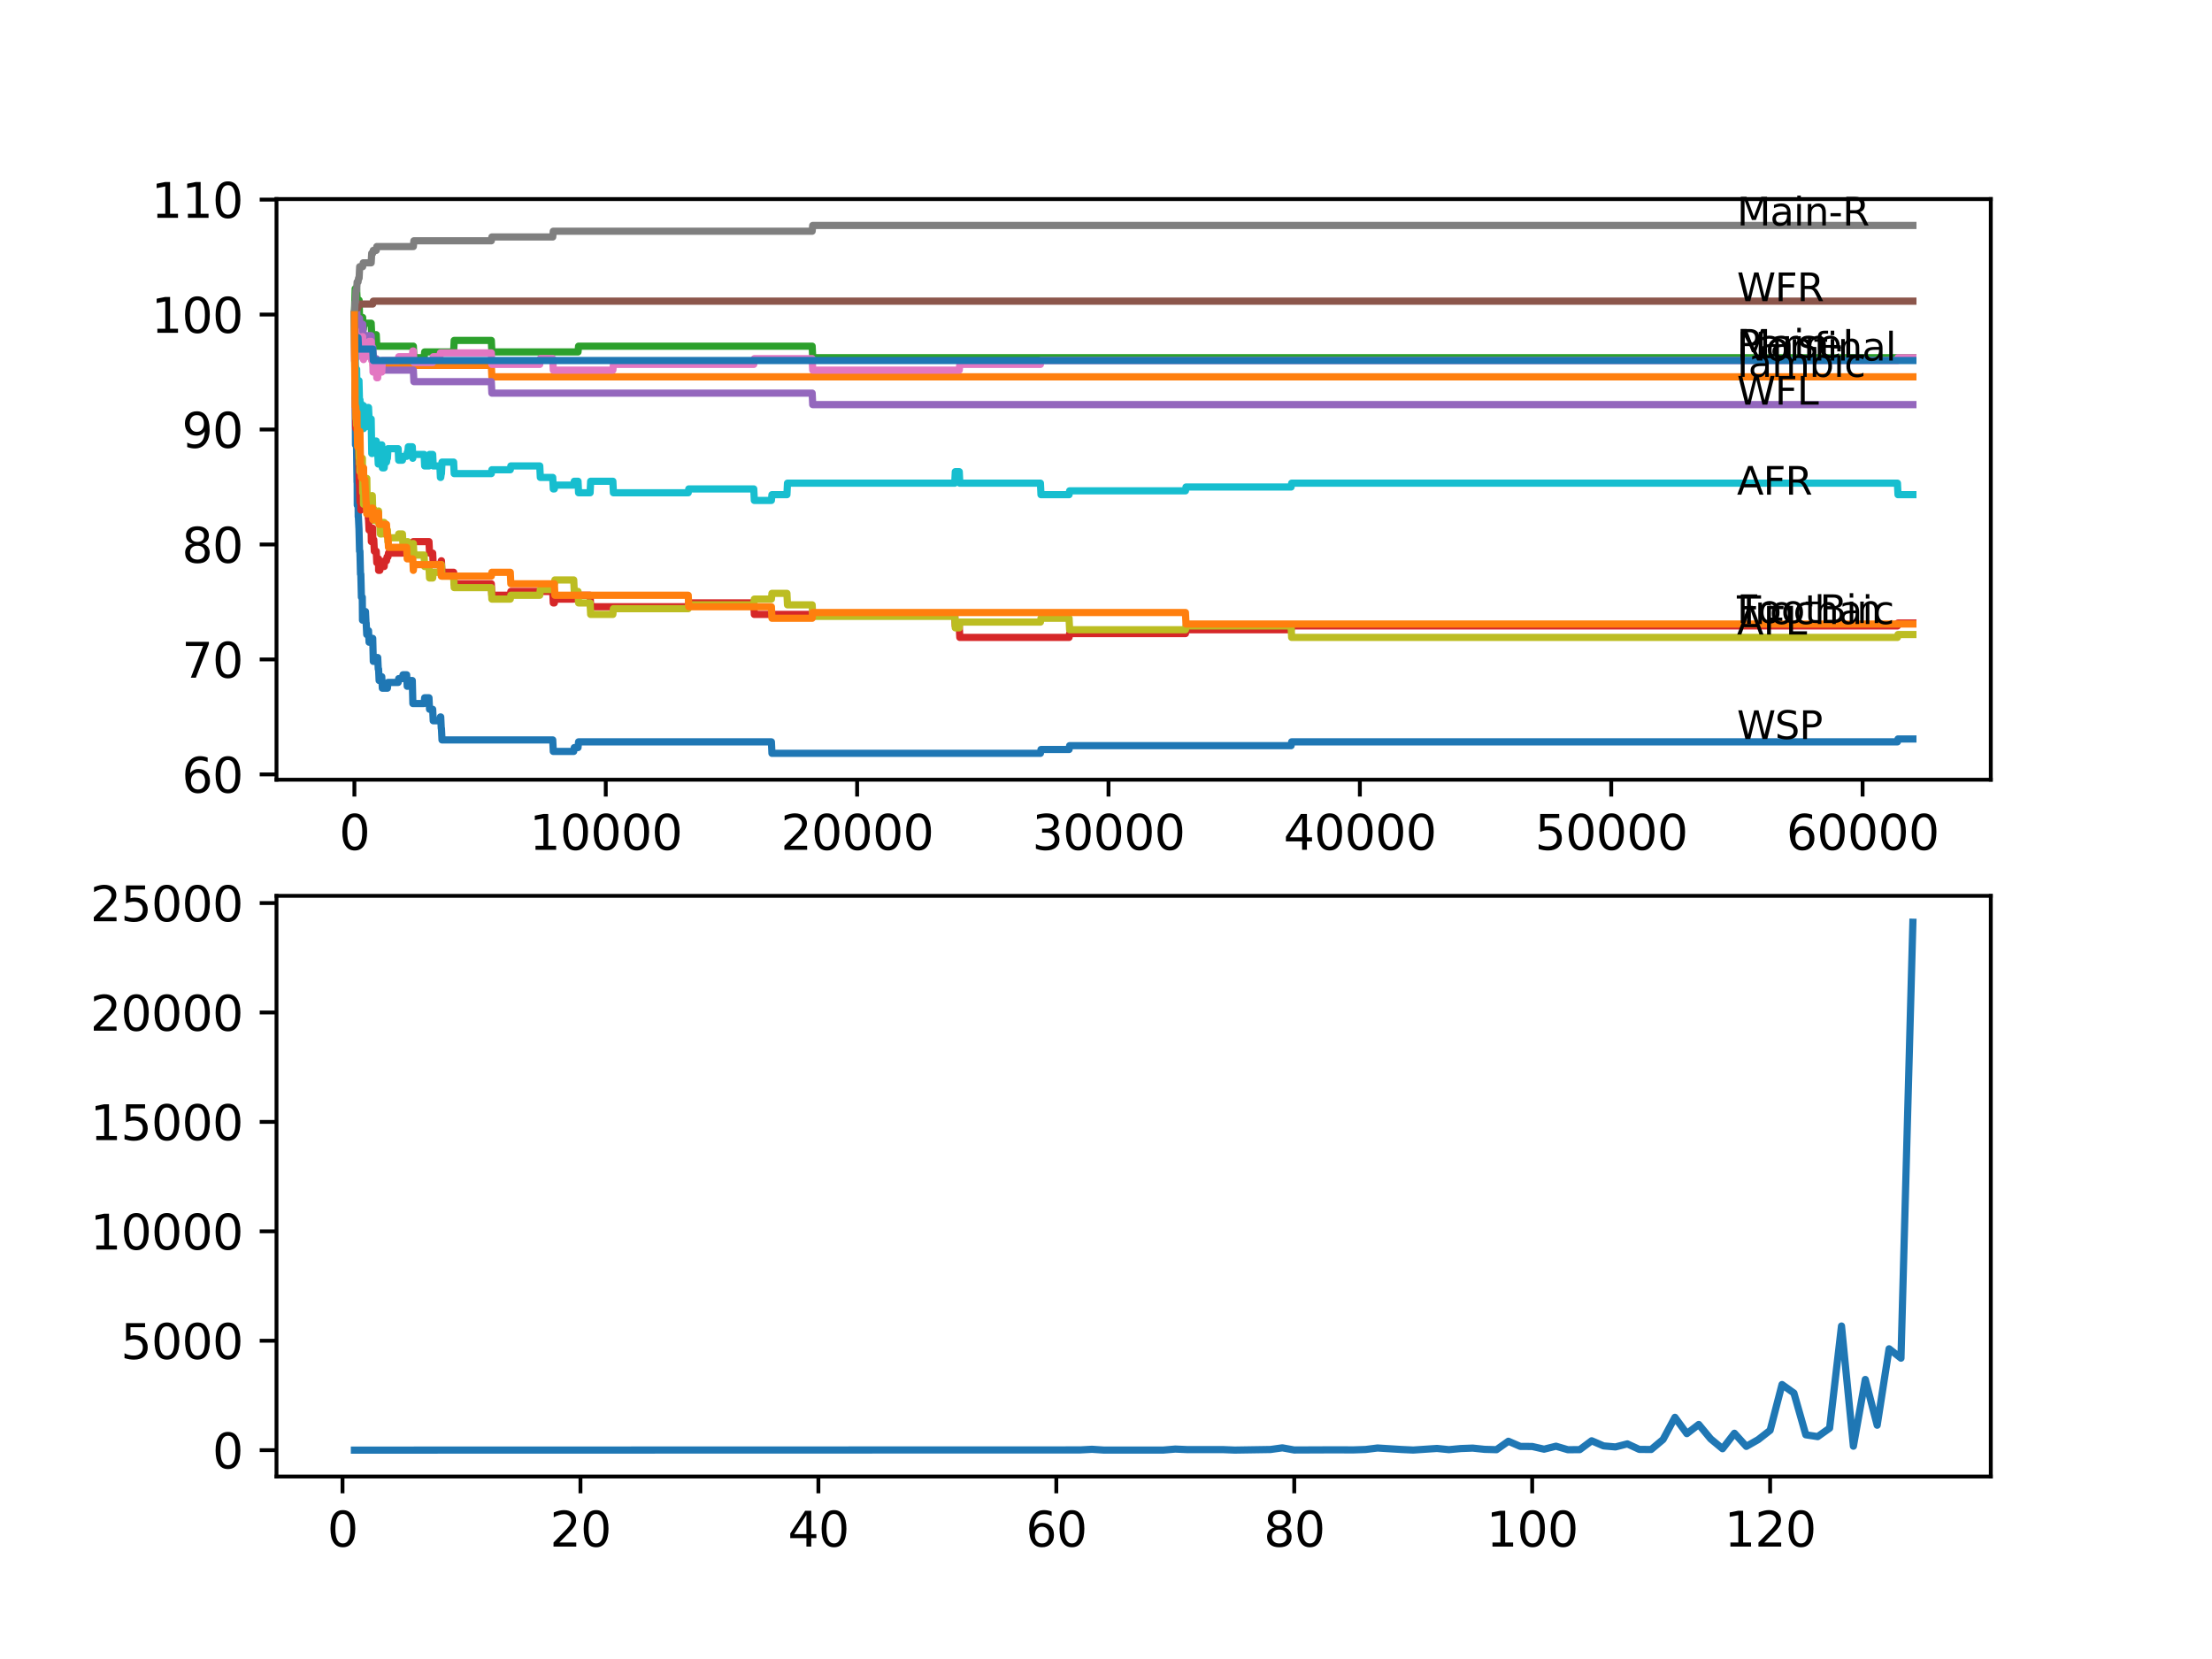 <?xml version="1.0" encoding="utf-8" standalone="no"?>
<!DOCTYPE svg PUBLIC "-//W3C//DTD SVG 1.1//EN"
  "http://www.w3.org/Graphics/SVG/1.1/DTD/svg11.dtd">
<svg xmlns:xlink="http://www.w3.org/1999/xlink" width="460.8pt" height="345.6pt" viewBox="0 0 460.8 345.6" xmlns="http://www.w3.org/2000/svg" version="1.1">
 <defs>
  <style type="text/css">*{stroke-linejoin: round; stroke-linecap: butt}</style>
 </defs>
 <g id="figure_1">
  <g id="patch_1">
   <path d="M 0 345.6 
L 460.8 345.6 
L 460.8 0 
L 0 0 
z
" style="fill: #ffffff"/>
  </g>
  <g id="axes_1">
   <g id="patch_2">
    <path d="M 57.6 162.432 
L 414.72 162.432 
L 414.72 41.472 
L 57.6 41.472 
z
" style="fill: #ffffff"/>
   </g>
   <g id="matplotlib.axis_1">
    <g id="xtick_1">
     <g id="line2d_1">
      <defs>
       <path id="m6843bd71a3" d="M 0 0 
L 0 3.5 
" style="stroke: #000000; stroke-width: 0.8"/>
      </defs>
      <g>
       <use xlink:href="#m6843bd71a3" x="73.827" y="162.432" style="stroke: #000000; stroke-width: 0.8"/>
      </g>
     </g>
     <g id="text_1">
      <!-- 0 -->
      <g transform="translate(70.646 177.03)scale(0.1 -0.1)">
       <defs>
        <path id="DejaVuSans-30" d="M 2034 4250 
Q 1547 4250 1301 3770 
Q 1056 3291 1056 2328 
Q 1056 1369 1301 889 
Q 1547 409 2034 409 
Q 2525 409 2770 889 
Q 3016 1369 3016 2328 
Q 3016 3291 2770 3770 
Q 2525 4250 2034 4250 
z
M 2034 4750 
Q 2819 4750 3233 4129 
Q 3647 3509 3647 2328 
Q 3647 1150 3233 529 
Q 2819 -91 2034 -91 
Q 1250 -91 836 529 
Q 422 1150 422 2328 
Q 422 3509 836 4129 
Q 1250 4750 2034 4750 
z
" transform="scale(0.016)"/>
       </defs>
       <use xlink:href="#DejaVuSans-30"/>
      </g>
     </g>
    </g>
    <g id="xtick_2">
     <g id="line2d_2">
      <g>
       <use xlink:href="#m6843bd71a3" x="126.192" y="162.432" style="stroke: #000000; stroke-width: 0.8"/>
      </g>
     </g>
     <g id="text_2">
      <!-- 10000 -->
      <g transform="translate(110.286 177.03)scale(0.1 -0.1)">
       <defs>
        <path id="DejaVuSans-31" d="M 794 531 
L 1825 531 
L 1825 4091 
L 703 3866 
L 703 4441 
L 1819 4666 
L 2450 4666 
L 2450 531 
L 3481 531 
L 3481 0 
L 794 0 
L 794 531 
z
" transform="scale(0.016)"/>
       </defs>
       <use xlink:href="#DejaVuSans-31"/>
       <use xlink:href="#DejaVuSans-30" x="63.623"/>
       <use xlink:href="#DejaVuSans-30" x="127.246"/>
       <use xlink:href="#DejaVuSans-30" x="190.869"/>
       <use xlink:href="#DejaVuSans-30" x="254.492"/>
      </g>
     </g>
    </g>
    <g id="xtick_3">
     <g id="line2d_3">
      <g>
       <use xlink:href="#m6843bd71a3" x="178.556" y="162.432" style="stroke: #000000; stroke-width: 0.8"/>
      </g>
     </g>
     <g id="text_3">
      <!-- 20000 -->
      <g transform="translate(162.65 177.03)scale(0.1 -0.1)">
       <defs>
        <path id="DejaVuSans-32" d="M 1228 531 
L 3431 531 
L 3431 0 
L 469 0 
L 469 531 
Q 828 903 1448 1529 
Q 2069 2156 2228 2338 
Q 2531 2678 2651 2914 
Q 2772 3150 2772 3378 
Q 2772 3750 2511 3984 
Q 2250 4219 1831 4219 
Q 1534 4219 1204 4116 
Q 875 4013 500 3803 
L 500 4441 
Q 881 4594 1212 4672 
Q 1544 4750 1819 4750 
Q 2544 4750 2975 4387 
Q 3406 4025 3406 3419 
Q 3406 3131 3298 2873 
Q 3191 2616 2906 2266 
Q 2828 2175 2409 1742 
Q 1991 1309 1228 531 
z
" transform="scale(0.016)"/>
       </defs>
       <use xlink:href="#DejaVuSans-32"/>
       <use xlink:href="#DejaVuSans-30" x="63.623"/>
       <use xlink:href="#DejaVuSans-30" x="127.246"/>
       <use xlink:href="#DejaVuSans-30" x="190.869"/>
       <use xlink:href="#DejaVuSans-30" x="254.492"/>
      </g>
     </g>
    </g>
    <g id="xtick_4">
     <g id="line2d_4">
      <g>
       <use xlink:href="#m6843bd71a3" x="230.921" y="162.432" style="stroke: #000000; stroke-width: 0.8"/>
      </g>
     </g>
     <g id="text_4">
      <!-- 30000 -->
      <g transform="translate(215.015 177.03)scale(0.1 -0.1)">
       <defs>
        <path id="DejaVuSans-33" d="M 2597 2516 
Q 3050 2419 3304 2112 
Q 3559 1806 3559 1356 
Q 3559 666 3084 287 
Q 2609 -91 1734 -91 
Q 1441 -91 1130 -33 
Q 819 25 488 141 
L 488 750 
Q 750 597 1062 519 
Q 1375 441 1716 441 
Q 2309 441 2620 675 
Q 2931 909 2931 1356 
Q 2931 1769 2642 2001 
Q 2353 2234 1838 2234 
L 1294 2234 
L 1294 2753 
L 1863 2753 
Q 2328 2753 2575 2939 
Q 2822 3125 2822 3475 
Q 2822 3834 2567 4026 
Q 2313 4219 1838 4219 
Q 1578 4219 1281 4162 
Q 984 4106 628 3988 
L 628 4550 
Q 988 4650 1302 4700 
Q 1616 4750 1894 4750 
Q 2613 4750 3031 4423 
Q 3450 4097 3450 3541 
Q 3450 3153 3228 2886 
Q 3006 2619 2597 2516 
z
" transform="scale(0.016)"/>
       </defs>
       <use xlink:href="#DejaVuSans-33"/>
       <use xlink:href="#DejaVuSans-30" x="63.623"/>
       <use xlink:href="#DejaVuSans-30" x="127.246"/>
       <use xlink:href="#DejaVuSans-30" x="190.869"/>
       <use xlink:href="#DejaVuSans-30" x="254.492"/>
      </g>
     </g>
    </g>
    <g id="xtick_5">
     <g id="line2d_5">
      <g>
       <use xlink:href="#m6843bd71a3" x="283.285" y="162.432" style="stroke: #000000; stroke-width: 0.8"/>
      </g>
     </g>
     <g id="text_5">
      <!-- 40000 -->
      <g transform="translate(267.379 177.03)scale(0.1 -0.1)">
       <defs>
        <path id="DejaVuSans-34" d="M 2419 4116 
L 825 1625 
L 2419 1625 
L 2419 4116 
z
M 2253 4666 
L 3047 4666 
L 3047 1625 
L 3713 1625 
L 3713 1100 
L 3047 1100 
L 3047 0 
L 2419 0 
L 2419 1100 
L 313 1100 
L 313 1709 
L 2253 4666 
z
" transform="scale(0.016)"/>
       </defs>
       <use xlink:href="#DejaVuSans-34"/>
       <use xlink:href="#DejaVuSans-30" x="63.623"/>
       <use xlink:href="#DejaVuSans-30" x="127.246"/>
       <use xlink:href="#DejaVuSans-30" x="190.869"/>
       <use xlink:href="#DejaVuSans-30" x="254.492"/>
      </g>
     </g>
    </g>
    <g id="xtick_6">
     <g id="line2d_6">
      <g>
       <use xlink:href="#m6843bd71a3" x="335.65" y="162.432" style="stroke: #000000; stroke-width: 0.8"/>
      </g>
     </g>
     <g id="text_6">
      <!-- 50000 -->
      <g transform="translate(319.744 177.03)scale(0.1 -0.1)">
       <defs>
        <path id="DejaVuSans-35" d="M 691 4666 
L 3169 4666 
L 3169 4134 
L 1269 4134 
L 1269 2991 
Q 1406 3038 1543 3061 
Q 1681 3084 1819 3084 
Q 2600 3084 3056 2656 
Q 3513 2228 3513 1497 
Q 3513 744 3044 326 
Q 2575 -91 1722 -91 
Q 1428 -91 1123 -41 
Q 819 9 494 109 
L 494 744 
Q 775 591 1075 516 
Q 1375 441 1709 441 
Q 2250 441 2565 725 
Q 2881 1009 2881 1497 
Q 2881 1984 2565 2268 
Q 2250 2553 1709 2553 
Q 1456 2553 1204 2497 
Q 953 2441 691 2322 
L 691 4666 
z
" transform="scale(0.016)"/>
       </defs>
       <use xlink:href="#DejaVuSans-35"/>
       <use xlink:href="#DejaVuSans-30" x="63.623"/>
       <use xlink:href="#DejaVuSans-30" x="127.246"/>
       <use xlink:href="#DejaVuSans-30" x="190.869"/>
       <use xlink:href="#DejaVuSans-30" x="254.492"/>
      </g>
     </g>
    </g>
    <g id="xtick_7">
     <g id="line2d_7">
      <g>
       <use xlink:href="#m6843bd71a3" x="388.014" y="162.432" style="stroke: #000000; stroke-width: 0.8"/>
      </g>
     </g>
     <g id="text_7">
      <!-- 60000 -->
      <g transform="translate(372.108 177.03)scale(0.1 -0.1)">
       <defs>
        <path id="DejaVuSans-36" d="M 2113 2584 
Q 1688 2584 1439 2293 
Q 1191 2003 1191 1497 
Q 1191 994 1439 701 
Q 1688 409 2113 409 
Q 2538 409 2786 701 
Q 3034 994 3034 1497 
Q 3034 2003 2786 2293 
Q 2538 2584 2113 2584 
z
M 3366 4563 
L 3366 3988 
Q 3128 4100 2886 4159 
Q 2644 4219 2406 4219 
Q 1781 4219 1451 3797 
Q 1122 3375 1075 2522 
Q 1259 2794 1537 2939 
Q 1816 3084 2150 3084 
Q 2853 3084 3261 2657 
Q 3669 2231 3669 1497 
Q 3669 778 3244 343 
Q 2819 -91 2113 -91 
Q 1303 -91 875 529 
Q 447 1150 447 2328 
Q 447 3434 972 4092 
Q 1497 4750 2381 4750 
Q 2619 4750 2861 4703 
Q 3103 4656 3366 4563 
z
" transform="scale(0.016)"/>
       </defs>
       <use xlink:href="#DejaVuSans-36"/>
       <use xlink:href="#DejaVuSans-30" x="63.623"/>
       <use xlink:href="#DejaVuSans-30" x="127.246"/>
       <use xlink:href="#DejaVuSans-30" x="190.869"/>
       <use xlink:href="#DejaVuSans-30" x="254.492"/>
      </g>
     </g>
    </g>
   </g>
   <g id="matplotlib.axis_2">
    <g id="ytick_1">
     <g id="line2d_8">
      <defs>
       <path id="m06c563bf25" d="M 0 0 
L -3.5 0 
" style="stroke: #000000; stroke-width: 0.8"/>
      </defs>
      <g>
       <use xlink:href="#m06c563bf25" x="57.6" y="161.324" style="stroke: #000000; stroke-width: 0.8"/>
      </g>
     </g>
     <g id="text_8">
      <!-- 60 -->
      <g transform="translate(37.875 165.124)scale(0.1 -0.1)">
       <use xlink:href="#DejaVuSans-36"/>
       <use xlink:href="#DejaVuSans-30" x="63.623"/>
      </g>
     </g>
    </g>
    <g id="ytick_2">
     <g id="line2d_9">
      <g>
       <use xlink:href="#m06c563bf25" x="57.6" y="137.376" style="stroke: #000000; stroke-width: 0.8"/>
      </g>
     </g>
     <g id="text_9">
      <!-- 70 -->
      <g transform="translate(37.875 141.175)scale(0.1 -0.1)">
       <defs>
        <path id="DejaVuSans-37" d="M 525 4666 
L 3525 4666 
L 3525 4397 
L 1831 0 
L 1172 0 
L 2766 4134 
L 525 4134 
L 525 4666 
z
" transform="scale(0.016)"/>
       </defs>
       <use xlink:href="#DejaVuSans-37"/>
       <use xlink:href="#DejaVuSans-30" x="63.623"/>
      </g>
     </g>
    </g>
    <g id="ytick_3">
     <g id="line2d_10">
      <g>
       <use xlink:href="#m06c563bf25" x="57.6" y="113.427" style="stroke: #000000; stroke-width: 0.8"/>
      </g>
     </g>
     <g id="text_10">
      <!-- 80 -->
      <g transform="translate(37.875 117.227)scale(0.1 -0.1)">
       <defs>
        <path id="DejaVuSans-38" d="M 2034 2216 
Q 1584 2216 1326 1975 
Q 1069 1734 1069 1313 
Q 1069 891 1326 650 
Q 1584 409 2034 409 
Q 2484 409 2743 651 
Q 3003 894 3003 1313 
Q 3003 1734 2745 1975 
Q 2488 2216 2034 2216 
z
M 1403 2484 
Q 997 2584 770 2862 
Q 544 3141 544 3541 
Q 544 4100 942 4425 
Q 1341 4750 2034 4750 
Q 2731 4750 3128 4425 
Q 3525 4100 3525 3541 
Q 3525 3141 3298 2862 
Q 3072 2584 2669 2484 
Q 3125 2378 3379 2068 
Q 3634 1759 3634 1313 
Q 3634 634 3220 271 
Q 2806 -91 2034 -91 
Q 1263 -91 848 271 
Q 434 634 434 1313 
Q 434 1759 690 2068 
Q 947 2378 1403 2484 
z
M 1172 3481 
Q 1172 3119 1398 2916 
Q 1625 2713 2034 2713 
Q 2441 2713 2670 2916 
Q 2900 3119 2900 3481 
Q 2900 3844 2670 4047 
Q 2441 4250 2034 4250 
Q 1625 4250 1398 4047 
Q 1172 3844 1172 3481 
z
" transform="scale(0.016)"/>
       </defs>
       <use xlink:href="#DejaVuSans-38"/>
       <use xlink:href="#DejaVuSans-30" x="63.623"/>
      </g>
     </g>
    </g>
    <g id="ytick_4">
     <g id="line2d_11">
      <g>
       <use xlink:href="#m06c563bf25" x="57.6" y="89.479" style="stroke: #000000; stroke-width: 0.8"/>
      </g>
     </g>
     <g id="text_11">
      <!-- 90 -->
      <g transform="translate(37.875 93.278)scale(0.1 -0.1)">
       <defs>
        <path id="DejaVuSans-39" d="M 703 97 
L 703 672 
Q 941 559 1184 500 
Q 1428 441 1663 441 
Q 2288 441 2617 861 
Q 2947 1281 2994 2138 
Q 2813 1869 2534 1725 
Q 2256 1581 1919 1581 
Q 1219 1581 811 2004 
Q 403 2428 403 3163 
Q 403 3881 828 4315 
Q 1253 4750 1959 4750 
Q 2769 4750 3195 4129 
Q 3622 3509 3622 2328 
Q 3622 1225 3098 567 
Q 2575 -91 1691 -91 
Q 1453 -91 1209 -44 
Q 966 3 703 97 
z
M 1959 2075 
Q 2384 2075 2632 2365 
Q 2881 2656 2881 3163 
Q 2881 3666 2632 3958 
Q 2384 4250 1959 4250 
Q 1534 4250 1286 3958 
Q 1038 3666 1038 3163 
Q 1038 2656 1286 2365 
Q 1534 2075 1959 2075 
z
" transform="scale(0.016)"/>
       </defs>
       <use xlink:href="#DejaVuSans-39"/>
       <use xlink:href="#DejaVuSans-30" x="63.623"/>
      </g>
     </g>
    </g>
    <g id="ytick_5">
     <g id="line2d_12">
      <g>
       <use xlink:href="#m06c563bf25" x="57.6" y="65.53" style="stroke: #000000; stroke-width: 0.8"/>
      </g>
     </g>
     <g id="text_12">
      <!-- 100 -->
      <g transform="translate(31.512 69.33)scale(0.1 -0.1)">
       <use xlink:href="#DejaVuSans-31"/>
       <use xlink:href="#DejaVuSans-30" x="63.623"/>
       <use xlink:href="#DejaVuSans-30" x="127.246"/>
      </g>
     </g>
    </g>
    <g id="ytick_6">
     <g id="line2d_13">
      <g>
       <use xlink:href="#m06c563bf25" x="57.6" y="41.582" style="stroke: #000000; stroke-width: 0.8"/>
      </g>
     </g>
     <g id="text_13">
      <!-- 110 -->
      <g transform="translate(31.512 45.381)scale(0.1 -0.1)">
       <use xlink:href="#DejaVuSans-31"/>
       <use xlink:href="#DejaVuSans-31" x="63.623"/>
       <use xlink:href="#DejaVuSans-30" x="127.246"/>
      </g>
     </g>
    </g>
   </g>
   <g id="line2d_14">
    <path d="M 73.833 65.53 
L 73.979 83.093 
L 74.006 83.093 
L 74.058 92.672 
L 74.131 90.078 
L 74.142 90.078 
L 74.147 89.279 
L 74.152 91.674 
L 74.241 91.674 
L 74.252 91.674 
L 74.377 100.455 
L 74.403 100.455 
L 74.424 105.245 
L 74.519 104.047 
L 74.55 104.047 
L 74.587 102.85 
L 74.623 107.64 
L 74.644 107.64 
L 74.66 107.64 
L 74.775 110.035 
L 74.781 110.035 
L 74.901 114.824 
L 74.98 114.824 
L 75.1 119.614 
L 75.168 119.614 
L 75.288 124.404 
L 75.472 124.404 
L 75.514 129.193 
L 75.587 127.996 
L 75.723 127.996 
L 75.838 127.397 
L 76.132 127.397 
L 76.247 129.792 
L 76.283 129.792 
L 76.399 132.187 
L 76.414 132.187 
L 76.529 131.389 
L 76.77 131.389 
L 76.886 133.784 
L 77.425 133.784 
L 77.54 132.985 
L 77.645 132.985 
L 77.765 137.775 
L 78.378 137.775 
L 78.493 136.977 
L 78.682 136.977 
L 78.797 139.372 
L 78.865 139.372 
L 78.98 141.766 
L 79.127 141.766 
L 79.242 140.968 
L 79.53 140.968 
L 79.645 143.363 
L 80.703 143.363 
L 80.818 142.166 
L 82.939 142.166 
L 83.054 141.367 
L 83.834 141.367 
L 83.95 140.569 
L 84.714 140.569 
L 84.829 142.964 
L 84.944 142.964 
L 85.06 141.766 
L 85.887 141.766 
L 86.007 146.556 
L 88.348 146.556 
L 88.463 145.359 
L 89.364 145.359 
L 89.479 147.754 
L 90.134 147.754 
L 90.249 150.148 
L 91.631 150.148 
L 91.747 149.35 
L 91.809 149.35 
L 91.925 151.745 
L 91.961 151.745 
L 92.077 154.14 
L 115.143 154.14 
L 115.258 156.535 
L 119.516 156.535 
L 119.631 155.736 
L 120.411 155.736 
L 120.526 154.539 
L 160.695 154.539 
L 160.81 156.934 
L 216.741 156.934 
L 216.856 156.136 
L 222.705 156.136 
L 222.82 155.337 
L 268.958 155.337 
L 269.074 154.539 
L 395.272 154.539 
L 395.387 153.94 
L 398.487 153.94 
L 398.487 153.94 
" clip-path="url(#p78dad5b4d5)" style="fill: none; stroke: #1f77b4; stroke-width: 1.5; stroke-linecap: square"/>
   </g>
   <g id="line2d_15">
    <path d="M 73.833 65.53 
L 73.848 66.528 
L 73.953 64.133 
L 74.283 64.133 
L 74.398 66.528 
L 74.89 66.528 
L 75.006 68.923 
L 75.55 68.923 
L 75.665 71.318 
L 75.697 71.318 
L 75.812 73.713 
L 77.645 73.713 
L 77.76 76.108 
L 102.35 76.108 
L 102.466 78.502 
L 398.487 78.502 
L 398.487 78.502 
" clip-path="url(#p78dad5b4d5)" style="fill: none; stroke: #ff7f0e; stroke-width: 1.5; stroke-linecap: square"/>
   </g>
   <g id="line2d_16">
    <path d="M 73.833 65.53 
L 73.99 60.142 
L 74.288 60.142 
L 74.403 62.537 
L 74.807 62.537 
L 74.927 67.326 
L 74.99 67.326 
L 75.105 66.129 
L 75.55 66.129 
L 75.665 68.524 
L 75.697 68.524 
L 75.812 67.326 
L 77.32 67.326 
L 77.435 69.721 
L 78.378 69.721 
L 78.493 72.116 
L 86.107 72.116 
L 86.222 74.511 
L 88.348 74.511 
L 88.463 73.314 
L 94.501 73.314 
L 94.616 70.919 
L 102.35 70.919 
L 102.466 73.314 
L 120.411 73.314 
L 120.526 72.116 
L 169.188 72.116 
L 169.304 74.511 
L 398.487 74.511 
L 398.487 74.511 
" clip-path="url(#p78dad5b4d5)" style="fill: none; stroke: #2ca02c; stroke-width: 1.5; stroke-linecap: square"/>
   </g>
   <g id="line2d_17">
    <path d="M 73.833 65.53 
L 73.838 65.53 
L 73.979 80.698 
L 73.995 80.698 
L 74.1 89.08 
L 74.121 87.683 
L 74.142 87.683 
L 74.147 86.884 
L 74.152 89.279 
L 74.241 89.279 
L 74.288 89.279 
L 74.414 86.286 
L 74.529 88.681 
L 74.582 88.681 
L 74.702 93.47 
L 74.712 93.47 
L 74.838 100.655 
L 74.89 100.655 
L 75.006 104.646 
L 75.063 104.646 
L 75.168 103.848 
L 75.173 106.243 
L 75.278 105.444 
L 75.723 105.444 
L 75.844 104.047 
L 76.001 104.047 
L 76.116 103.249 
L 76.268 103.249 
L 76.283 105.644 
L 76.378 104.846 
L 76.414 104.846 
L 76.43 104.047 
L 76.435 106.442 
L 76.519 105.644 
L 76.619 105.644 
L 76.734 108.039 
L 76.77 108.039 
L 76.886 110.434 
L 77.32 110.434 
L 77.357 112.829 
L 77.43 112.03 
L 77.556 112.03 
L 77.645 110.035 
L 77.65 112.429 
L 77.661 112.429 
L 77.865 112.429 
L 77.98 114.824 
L 78.378 114.824 
L 78.493 117.219 
L 78.839 117.219 
L 78.865 116.421 
L 78.87 118.816 
L 78.938 118.816 
L 79.127 118.816 
L 79.242 118.017 
L 80.027 118.017 
L 80.143 116.82 
L 80.514 116.82 
L 80.63 116.022 
L 80.813 116.022 
L 80.928 115.223 
L 83.834 115.223 
L 83.95 114.425 
L 84.714 114.425 
L 84.829 113.627 
L 85.987 113.627 
L 86.102 112.829 
L 89.364 112.829 
L 89.479 115.223 
L 90.134 115.223 
L 90.249 117.618 
L 91.809 117.618 
L 91.925 116.82 
L 91.961 116.82 
L 92.077 119.215 
L 94.501 119.215 
L 94.616 121.61 
L 102.35 121.61 
L 102.466 124.005 
L 106.299 124.005 
L 106.414 123.206 
L 115.143 123.206 
L 115.258 125.601 
L 115.478 125.601 
L 115.593 124.803 
L 119.516 124.803 
L 119.631 124.005 
L 122.93 124.005 
L 123.045 126.399 
L 143.368 126.399 
L 143.483 125.601 
L 157.024 125.601 
L 157.139 127.996 
L 198.89 127.996 
L 199.005 130.391 
L 199.832 130.391 
L 199.947 132.786 
L 222.705 132.786 
L 222.82 131.987 
L 246.95 131.987 
L 247.065 131.189 
L 268.958 131.189 
L 269.074 130.391 
L 395.272 130.391 
L 395.387 129.792 
L 398.487 129.792 
L 398.487 129.792 
" clip-path="url(#p78dad5b4d5)" style="fill: none; stroke: #d62728; stroke-width: 1.5; stroke-linecap: square"/>
   </g>
   <g id="line2d_18">
    <path d="M 73.833 65.53 
L 73.838 65.53 
L 73.958 63.934 
L 74.288 63.934 
L 74.403 66.329 
L 74.89 66.329 
L 74.99 68.723 
L 75 67.526 
L 75.55 67.526 
L 75.665 69.921 
L 77.32 69.921 
L 77.435 72.316 
L 77.645 72.316 
L 77.76 74.711 
L 78.378 74.711 
L 78.493 77.105 
L 86.107 77.105 
L 86.222 79.5 
L 102.35 79.5 
L 102.466 81.895 
L 169.188 81.895 
L 169.304 84.29 
L 398.487 84.29 
L 398.487 84.29 
" clip-path="url(#p78dad5b4d5)" style="fill: none; stroke: #9467bd; stroke-width: 1.5; stroke-linecap: square"/>
   </g>
   <g id="line2d_19">
    <path d="M 73.833 65.53 
L 73.953 64.133 
L 74.582 64.133 
L 74.697 63.335 
L 77.645 63.335 
L 77.76 62.736 
L 398.487 62.736 
L 398.487 62.736 
" clip-path="url(#p78dad5b4d5)" style="fill: none; stroke: #8c564b; stroke-width: 1.5; stroke-linecap: square"/>
   </g>
   <g id="line2d_20">
    <path d="M 73.833 65.53 
L 73.854 75.11 
L 73.958 73.513 
L 73.969 73.513 
L 74.047 68.723 
L 74.089 69.123 
L 74.1 71.517 
L 74.199 70.919 
L 74.252 70.919 
L 74.283 69.721 
L 74.294 74.511 
L 74.346 73.713 
L 74.362 73.713 
L 74.482 71.318 
L 74.571 71.318 
L 74.582 70.12 
L 74.587 72.515 
L 74.681 71.318 
L 74.781 71.318 
L 74.807 70.12 
L 74.812 72.515 
L 74.89 71.318 
L 75.006 73.713 
L 75.168 73.713 
L 75.288 71.318 
L 75.472 71.318 
L 75.55 70.12 
L 75.556 72.515 
L 75.576 72.515 
L 75.697 72.515 
L 75.723 74.91 
L 75.807 74.311 
L 76.268 74.311 
L 76.383 73.114 
L 76.482 73.114 
L 76.598 72.316 
L 76.77 72.316 
L 76.886 71.118 
L 77.32 71.118 
L 77.435 75.11 
L 77.645 75.11 
L 77.708 77.505 
L 77.755 76.307 
L 78.378 76.307 
L 78.493 78.702 
L 78.682 78.702 
L 78.797 77.505 
L 79.53 77.505 
L 79.65 75.11 
L 82.939 75.11 
L 83.054 74.311 
L 85.887 74.311 
L 86.002 73.114 
L 86.107 73.114 
L 86.222 75.509 
L 90.134 75.509 
L 90.249 74.311 
L 91.631 74.311 
L 91.747 73.513 
L 102.35 73.513 
L 102.466 75.908 
L 112.441 75.908 
L 112.556 74.711 
L 115.143 74.711 
L 115.258 77.105 
L 127.669 77.105 
L 127.784 75.908 
L 157.024 75.908 
L 157.139 74.711 
L 169.188 74.711 
L 169.304 77.105 
L 199.832 77.105 
L 199.947 75.908 
L 216.741 75.908 
L 216.856 75.11 
L 395.272 75.11 
L 395.387 74.511 
L 398.487 74.511 
L 398.487 74.511 
" clip-path="url(#p78dad5b4d5)" style="fill: none; stroke: #e377c2; stroke-width: 1.5; stroke-linecap: square"/>
   </g>
   <g id="line2d_21">
    <path d="M 73.833 65.53 
L 73.964 62.936 
L 74.047 62.936 
L 74.168 60.541 
L 74.283 60.541 
L 74.398 58.745 
L 74.582 58.745 
L 74.697 57.947 
L 74.807 57.947 
L 74.927 55.552 
L 75.55 55.552 
L 75.665 54.753 
L 77.32 54.753 
L 77.435 52.758 
L 77.645 52.758 
L 77.76 52.159 
L 78.378 52.159 
L 78.493 51.361 
L 86.107 51.361 
L 86.222 50.163 
L 102.35 50.163 
L 102.466 49.365 
L 115.143 49.365 
L 115.258 48.168 
L 169.188 48.168 
L 169.304 46.97 
L 398.487 46.97 
L 398.487 46.97 
" clip-path="url(#p78dad5b4d5)" style="fill: none; stroke: #7f7f7f; stroke-width: 1.5; stroke-linecap: square"/>
   </g>
   <g id="line2d_22">
    <path d="M 73.833 65.53 
L 73.922 79.101 
L 73.969 78.702 
L 73.995 76.307 
L 74.037 82.294 
L 74.063 81.097 
L 74.105 80.897 
L 74.184 87.284 
L 74.252 87.284 
L 74.278 88.481 
L 74.367 85.887 
L 74.372 85.887 
L 74.424 82.294 
L 74.487 84.689 
L 74.55 84.689 
L 74.66 93.071 
L 74.676 91.874 
L 74.712 91.874 
L 74.828 95.466 
L 74.87 95.466 
L 74.89 94.269 
L 74.896 96.663 
L 74.974 96.663 
L 74.98 96.663 
L 74.99 95.865 
L 74.995 98.26 
L 75.084 97.462 
L 75.168 97.462 
L 75.215 95.466 
L 75.22 97.861 
L 75.278 96.663 
L 75.472 96.663 
L 75.487 95.466 
L 75.556 102.65 
L 75.697 102.65 
L 75.723 105.045 
L 75.807 103.648 
L 76.001 103.648 
L 76.116 102.85 
L 76.132 102.85 
L 76.247 101.653 
L 76.268 101.653 
L 76.383 99.657 
L 76.414 99.657 
L 76.482 104.447 
L 76.529 103.648 
L 76.619 103.648 
L 76.734 106.043 
L 76.77 106.043 
L 76.886 104.846 
L 77.357 104.846 
L 77.477 103.249 
L 77.556 103.249 
L 77.671 107.241 
L 77.708 107.241 
L 77.823 106.043 
L 77.865 106.043 
L 77.98 108.438 
L 78.682 108.438 
L 78.797 107.241 
L 78.839 107.241 
L 78.865 106.442 
L 78.87 108.837 
L 78.938 108.837 
L 79.127 108.837 
L 79.242 111.232 
L 79.53 111.232 
L 79.65 108.837 
L 80.027 108.837 
L 80.143 111.232 
L 80.514 111.232 
L 80.63 110.434 
L 80.703 110.434 
L 80.813 112.829 
L 80.928 112.03 
L 82.939 112.03 
L 83.054 111.232 
L 83.834 111.232 
L 83.95 113.627 
L 84.714 113.627 
L 84.829 112.829 
L 84.944 112.829 
L 85.06 115.223 
L 85.887 115.223 
L 86.002 113.228 
L 86.107 113.228 
L 86.222 115.623 
L 88.348 115.623 
L 88.463 118.017 
L 89.364 118.017 
L 89.479 120.412 
L 90.134 120.412 
L 90.249 119.215 
L 91.631 119.215 
L 91.747 118.417 
L 91.809 118.417 
L 91.925 117.618 
L 91.961 117.618 
L 92.077 120.013 
L 94.501 120.013 
L 94.616 122.408 
L 102.35 122.408 
L 102.466 124.803 
L 106.299 124.803 
L 106.414 124.005 
L 112.441 124.005 
L 112.556 122.807 
L 115.143 122.807 
L 115.258 121.61 
L 115.478 121.61 
L 115.593 120.811 
L 119.516 120.811 
L 119.631 123.206 
L 120.411 123.206 
L 120.526 125.601 
L 122.93 125.601 
L 123.045 127.996 
L 127.669 127.996 
L 127.784 126.799 
L 143.368 126.799 
L 143.483 126 
L 157.024 126 
L 157.139 124.803 
L 160.695 124.803 
L 160.81 123.605 
L 163.931 123.605 
L 164.046 126 
L 169.188 126 
L 169.304 128.395 
L 198.89 128.395 
L 199.005 130.79 
L 199.832 130.79 
L 199.947 129.593 
L 216.741 129.593 
L 216.856 128.794 
L 222.705 128.794 
L 222.82 131.189 
L 246.95 131.189 
L 247.065 130.391 
L 268.958 130.391 
L 269.074 132.786 
L 395.272 132.786 
L 395.387 132.187 
L 398.487 132.187 
L 398.487 132.187 
" clip-path="url(#p78dad5b4d5)" style="fill: none; stroke: #bcbd22; stroke-width: 1.5; stroke-linecap: square"/>
   </g>
   <g id="line2d_23">
    <path d="M 73.833 65.53 
L 73.838 65.53 
L 73.937 75.11 
L 73.958 71.917 
L 73.969 71.917 
L 74.105 83.891 
L 74.11 83.891 
L 74.231 77.505 
L 74.252 77.505 
L 74.294 76.906 
L 74.367 81.696 
L 74.372 81.696 
L 74.414 79.301 
L 74.487 80.498 
L 74.55 80.498 
L 74.587 84.09 
L 74.66 79.301 
L 74.712 81.696 
L 74.77 79.301 
L 74.781 79.301 
L 74.901 84.09 
L 74.98 84.09 
L 74.99 83.292 
L 74.995 85.687 
L 75.084 84.889 
L 75.168 84.889 
L 75.173 87.284 
L 75.22 84.09 
L 75.278 86.485 
L 75.472 86.485 
L 75.487 88.88 
L 75.556 84.49 
L 75.576 84.49 
L 75.697 84.49 
L 75.744 89.279 
L 75.812 88.481 
L 76.001 88.481 
L 76.116 87.683 
L 76.132 87.683 
L 76.247 86.485 
L 76.268 86.485 
L 76.283 88.88 
L 76.378 88.082 
L 76.414 88.082 
L 76.482 84.889 
L 76.529 87.284 
L 76.619 87.284 
L 76.734 84.889 
L 76.77 84.889 
L 76.886 87.284 
L 77.32 87.284 
L 77.446 94.468 
L 77.556 94.468 
L 77.676 91.874 
L 77.708 91.874 
L 77.823 94.269 
L 77.865 94.269 
L 77.98 91.874 
L 78.378 91.874 
L 78.493 94.269 
L 78.682 94.269 
L 78.797 96.663 
L 78.839 96.663 
L 78.97 93.47 
L 79.127 93.47 
L 79.242 92.672 
L 79.53 92.672 
L 79.65 97.462 
L 80.027 97.462 
L 80.143 96.264 
L 80.514 96.264 
L 80.63 95.466 
L 80.703 95.466 
L 80.818 93.47 
L 82.939 93.47 
L 83.054 95.865 
L 83.834 95.865 
L 83.95 95.067 
L 84.714 95.067 
L 84.829 94.269 
L 84.944 94.269 
L 85.06 93.071 
L 85.887 93.071 
L 85.987 95.466 
L 85.997 94.668 
L 88.348 94.668 
L 88.463 97.063 
L 89.364 97.063 
L 89.479 94.668 
L 90.134 94.668 
L 90.249 97.063 
L 91.631 97.063 
L 91.747 99.457 
L 91.809 99.457 
L 91.925 98.659 
L 91.961 98.659 
L 92.077 96.264 
L 94.501 96.264 
L 94.616 98.659 
L 102.35 98.659 
L 102.466 97.861 
L 106.299 97.861 
L 106.414 97.063 
L 112.441 97.063 
L 112.556 99.457 
L 115.143 99.457 
L 115.258 101.852 
L 115.478 101.852 
L 115.593 101.054 
L 119.516 101.054 
L 119.631 100.256 
L 120.411 100.256 
L 120.526 102.65 
L 122.93 102.65 
L 123.045 100.256 
L 127.669 100.256 
L 127.784 102.65 
L 143.368 102.65 
L 143.483 101.852 
L 157.024 101.852 
L 157.139 104.247 
L 160.695 104.247 
L 160.81 103.05 
L 163.931 103.05 
L 164.046 100.655 
L 198.89 100.655 
L 199.005 98.26 
L 199.832 98.26 
L 199.947 100.655 
L 216.741 100.655 
L 216.856 103.05 
L 222.705 103.05 
L 222.82 102.251 
L 246.95 102.251 
L 247.065 101.453 
L 268.958 101.453 
L 269.074 100.655 
L 395.272 100.655 
L 395.387 103.05 
L 398.487 103.05 
L 398.487 103.05 
" clip-path="url(#p78dad5b4d5)" style="fill: none; stroke: #17becf; stroke-width: 1.5; stroke-linecap: square"/>
   </g>
   <g id="line2d_24">
    <path d="M 73.833 65.53 
L 73.953 70.32 
L 74.582 70.32 
L 74.697 72.715 
L 77.645 72.715 
L 77.76 75.11 
L 398.487 75.11 
L 398.487 75.11 
" clip-path="url(#p78dad5b4d5)" style="fill: none; stroke: #1f77b4; stroke-width: 1.5; stroke-linecap: square"/>
   </g>
   <g id="line2d_25">
    <path d="M 73.833 65.53 
L 73.985 84.689 
L 74.115 84.689 
L 74.231 87.084 
L 74.283 87.084 
L 74.372 85.887 
L 74.377 88.281 
L 74.383 88.281 
L 74.503 93.071 
L 74.582 93.071 
L 74.697 92.273 
L 74.807 92.273 
L 74.927 89.878 
L 74.98 89.878 
L 75.105 97.063 
L 75.173 97.063 
L 75.288 99.457 
L 75.55 99.457 
L 75.665 98.659 
L 75.697 98.659 
L 75.744 97.462 
L 75.749 99.857 
L 75.802 99.857 
L 76.001 99.857 
L 76.116 102.251 
L 76.132 102.251 
L 76.247 104.646 
L 76.283 104.646 
L 76.399 107.041 
L 77.32 107.041 
L 77.435 105.844 
L 77.629 105.844 
L 77.645 108.238 
L 77.739 107.64 
L 78.378 107.64 
L 78.493 106.841 
L 78.839 106.841 
L 78.954 109.236 
L 80.514 109.236 
L 80.63 111.631 
L 80.813 111.631 
L 80.928 114.026 
L 84.714 114.026 
L 84.829 116.421 
L 85.987 116.421 
L 86.102 118.816 
L 86.107 118.816 
L 86.222 117.618 
L 91.809 117.618 
L 91.925 120.013 
L 102.35 120.013 
L 102.466 119.215 
L 106.299 119.215 
L 106.414 121.61 
L 115.478 121.61 
L 115.593 124.005 
L 143.368 124.005 
L 143.483 126.399 
L 160.695 126.399 
L 160.81 128.794 
L 169.188 128.794 
L 169.304 127.597 
L 246.95 127.597 
L 247.065 129.992 
L 398.487 129.992 
L 398.487 129.992 
" clip-path="url(#p78dad5b4d5)" style="fill: none; stroke: #ff7f0e; stroke-width: 1.5; stroke-linecap: square"/>
   </g>
   <g id="patch_3">
    <path d="M 57.6 162.432 
L 57.6 41.472 
" style="fill: none; stroke: #000000; stroke-width: 0.8; stroke-linejoin: miter; stroke-linecap: square"/>
   </g>
   <g id="patch_4">
    <path d="M 414.72 162.432 
L 414.72 41.472 
" style="fill: none; stroke: #000000; stroke-width: 0.8; stroke-linejoin: miter; stroke-linecap: square"/>
   </g>
   <g id="patch_5">
    <path d="M 57.6 162.432 
L 414.72 162.432 
" style="fill: none; stroke: #000000; stroke-width: 0.8; stroke-linejoin: miter; stroke-linecap: square"/>
   </g>
   <g id="patch_6">
    <path d="M 57.6 41.472 
L 414.72 41.472 
" style="fill: none; stroke: #000000; stroke-width: 0.8; stroke-linejoin: miter; stroke-linecap: square"/>
   </g>
   <g id="text_14">
    <!-- WSP -->
    <g transform="translate(361.832 153.94)scale(0.08 -0.08)">
     <defs>
      <path id="DejaVuSans-57" d="M 213 4666 
L 850 4666 
L 1831 722 
L 2809 4666 
L 3519 4666 
L 4500 722 
L 5478 4666 
L 6119 4666 
L 4947 0 
L 4153 0 
L 3169 4050 
L 2175 0 
L 1381 0 
L 213 4666 
z
" transform="scale(0.016)"/>
      <path id="DejaVuSans-53" d="M 3425 4513 
L 3425 3897 
Q 3066 4069 2747 4153 
Q 2428 4238 2131 4238 
Q 1616 4238 1336 4038 
Q 1056 3838 1056 3469 
Q 1056 3159 1242 3001 
Q 1428 2844 1947 2747 
L 2328 2669 
Q 3034 2534 3370 2195 
Q 3706 1856 3706 1288 
Q 3706 609 3251 259 
Q 2797 -91 1919 -91 
Q 1588 -91 1214 -16 
Q 841 59 441 206 
L 441 856 
Q 825 641 1194 531 
Q 1563 422 1919 422 
Q 2459 422 2753 634 
Q 3047 847 3047 1241 
Q 3047 1584 2836 1778 
Q 2625 1972 2144 2069 
L 1759 2144 
Q 1053 2284 737 2584 
Q 422 2884 422 3419 
Q 422 4038 858 4394 
Q 1294 4750 2059 4750 
Q 2388 4750 2728 4690 
Q 3069 4631 3425 4513 
z
" transform="scale(0.016)"/>
      <path id="DejaVuSans-50" d="M 1259 4147 
L 1259 2394 
L 2053 2394 
Q 2494 2394 2734 2622 
Q 2975 2850 2975 3272 
Q 2975 3691 2734 3919 
Q 2494 4147 2053 4147 
L 1259 4147 
z
M 628 4666 
L 2053 4666 
Q 2838 4666 3239 4311 
Q 3641 3956 3641 3272 
Q 3641 2581 3239 2228 
Q 2838 1875 2053 1875 
L 1259 1875 
L 1259 0 
L 628 0 
L 628 4666 
z
" transform="scale(0.016)"/>
     </defs>
     <use xlink:href="#DejaVuSans-57"/>
     <use xlink:href="#DejaVuSans-53" x="98.877"/>
     <use xlink:href="#DejaVuSans-50" x="162.354"/>
    </g>
   </g>
   <g id="text_15">
    <!-- Iambic -->
    <g transform="translate(361.832 78.502)scale(0.08 -0.08)">
     <defs>
      <path id="DejaVuSans-49" d="M 628 4666 
L 1259 4666 
L 1259 0 
L 628 0 
L 628 4666 
z
" transform="scale(0.016)"/>
      <path id="DejaVuSans-61" d="M 2194 1759 
Q 1497 1759 1228 1600 
Q 959 1441 959 1056 
Q 959 750 1161 570 
Q 1363 391 1709 391 
Q 2188 391 2477 730 
Q 2766 1069 2766 1631 
L 2766 1759 
L 2194 1759 
z
M 3341 1997 
L 3341 0 
L 2766 0 
L 2766 531 
Q 2569 213 2275 61 
Q 1981 -91 1556 -91 
Q 1019 -91 701 211 
Q 384 513 384 1019 
Q 384 1609 779 1909 
Q 1175 2209 1959 2209 
L 2766 2209 
L 2766 2266 
Q 2766 2663 2505 2880 
Q 2244 3097 1772 3097 
Q 1472 3097 1187 3025 
Q 903 2953 641 2809 
L 641 3341 
Q 956 3463 1253 3523 
Q 1550 3584 1831 3584 
Q 2591 3584 2966 3190 
Q 3341 2797 3341 1997 
z
" transform="scale(0.016)"/>
      <path id="DejaVuSans-6d" d="M 3328 2828 
Q 3544 3216 3844 3400 
Q 4144 3584 4550 3584 
Q 5097 3584 5394 3201 
Q 5691 2819 5691 2113 
L 5691 0 
L 5113 0 
L 5113 2094 
Q 5113 2597 4934 2840 
Q 4756 3084 4391 3084 
Q 3944 3084 3684 2787 
Q 3425 2491 3425 1978 
L 3425 0 
L 2847 0 
L 2847 2094 
Q 2847 2600 2669 2842 
Q 2491 3084 2119 3084 
Q 1678 3084 1418 2786 
Q 1159 2488 1159 1978 
L 1159 0 
L 581 0 
L 581 3500 
L 1159 3500 
L 1159 2956 
Q 1356 3278 1631 3431 
Q 1906 3584 2284 3584 
Q 2666 3584 2933 3390 
Q 3200 3197 3328 2828 
z
" transform="scale(0.016)"/>
      <path id="DejaVuSans-62" d="M 3116 1747 
Q 3116 2381 2855 2742 
Q 2594 3103 2138 3103 
Q 1681 3103 1420 2742 
Q 1159 2381 1159 1747 
Q 1159 1113 1420 752 
Q 1681 391 2138 391 
Q 2594 391 2855 752 
Q 3116 1113 3116 1747 
z
M 1159 2969 
Q 1341 3281 1617 3432 
Q 1894 3584 2278 3584 
Q 2916 3584 3314 3078 
Q 3713 2572 3713 1747 
Q 3713 922 3314 415 
Q 2916 -91 2278 -91 
Q 1894 -91 1617 61 
Q 1341 213 1159 525 
L 1159 0 
L 581 0 
L 581 4863 
L 1159 4863 
L 1159 2969 
z
" transform="scale(0.016)"/>
      <path id="DejaVuSans-69" d="M 603 3500 
L 1178 3500 
L 1178 0 
L 603 0 
L 603 3500 
z
M 603 4863 
L 1178 4863 
L 1178 4134 
L 603 4134 
L 603 4863 
z
" transform="scale(0.016)"/>
      <path id="DejaVuSans-63" d="M 3122 3366 
L 3122 2828 
Q 2878 2963 2633 3030 
Q 2388 3097 2138 3097 
Q 1578 3097 1268 2742 
Q 959 2388 959 1747 
Q 959 1106 1268 751 
Q 1578 397 2138 397 
Q 2388 397 2633 464 
Q 2878 531 3122 666 
L 3122 134 
Q 2881 22 2623 -34 
Q 2366 -91 2075 -91 
Q 1284 -91 818 406 
Q 353 903 353 1747 
Q 353 2603 823 3093 
Q 1294 3584 2113 3584 
Q 2378 3584 2631 3529 
Q 2884 3475 3122 3366 
z
" transform="scale(0.016)"/>
     </defs>
     <use xlink:href="#DejaVuSans-49"/>
     <use xlink:href="#DejaVuSans-61" x="29.492"/>
     <use xlink:href="#DejaVuSans-6d" x="90.771"/>
     <use xlink:href="#DejaVuSans-62" x="188.184"/>
     <use xlink:href="#DejaVuSans-69" x="251.66"/>
     <use xlink:href="#DejaVuSans-63" x="279.443"/>
    </g>
   </g>
   <g id="text_16">
    <!-- Parse -->
    <g transform="translate(361.832 74.511)scale(0.08 -0.08)">
     <defs>
      <path id="DejaVuSans-72" d="M 2631 2963 
Q 2534 3019 2420 3045 
Q 2306 3072 2169 3072 
Q 1681 3072 1420 2755 
Q 1159 2438 1159 1844 
L 1159 0 
L 581 0 
L 581 3500 
L 1159 3500 
L 1159 2956 
Q 1341 3275 1631 3429 
Q 1922 3584 2338 3584 
Q 2397 3584 2469 3576 
Q 2541 3569 2628 3553 
L 2631 2963 
z
" transform="scale(0.016)"/>
      <path id="DejaVuSans-73" d="M 2834 3397 
L 2834 2853 
Q 2591 2978 2328 3040 
Q 2066 3103 1784 3103 
Q 1356 3103 1142 2972 
Q 928 2841 928 2578 
Q 928 2378 1081 2264 
Q 1234 2150 1697 2047 
L 1894 2003 
Q 2506 1872 2764 1633 
Q 3022 1394 3022 966 
Q 3022 478 2636 193 
Q 2250 -91 1575 -91 
Q 1294 -91 989 -36 
Q 684 19 347 128 
L 347 722 
Q 666 556 975 473 
Q 1284 391 1588 391 
Q 1994 391 2212 530 
Q 2431 669 2431 922 
Q 2431 1156 2273 1281 
Q 2116 1406 1581 1522 
L 1381 1569 
Q 847 1681 609 1914 
Q 372 2147 372 2553 
Q 372 3047 722 3315 
Q 1072 3584 1716 3584 
Q 2034 3584 2315 3537 
Q 2597 3491 2834 3397 
z
" transform="scale(0.016)"/>
      <path id="DejaVuSans-65" d="M 3597 1894 
L 3597 1613 
L 953 1613 
Q 991 1019 1311 708 
Q 1631 397 2203 397 
Q 2534 397 2845 478 
Q 3156 559 3463 722 
L 3463 178 
Q 3153 47 2828 -22 
Q 2503 -91 2169 -91 
Q 1331 -91 842 396 
Q 353 884 353 1716 
Q 353 2575 817 3079 
Q 1281 3584 2069 3584 
Q 2775 3584 3186 3129 
Q 3597 2675 3597 1894 
z
M 3022 2063 
Q 3016 2534 2758 2815 
Q 2500 3097 2075 3097 
Q 1594 3097 1305 2825 
Q 1016 2553 972 2059 
L 3022 2063 
z
" transform="scale(0.016)"/>
     </defs>
     <use xlink:href="#DejaVuSans-50"/>
     <use xlink:href="#DejaVuSans-61" x="55.803"/>
     <use xlink:href="#DejaVuSans-72" x="117.082"/>
     <use xlink:href="#DejaVuSans-73" x="158.195"/>
     <use xlink:href="#DejaVuSans-65" x="210.295"/>
    </g>
   </g>
   <g id="text_17">
    <!-- FootBin -->
    <g transform="translate(361.832 129.792)scale(0.08 -0.08)">
     <defs>
      <path id="DejaVuSans-46" d="M 628 4666 
L 3309 4666 
L 3309 4134 
L 1259 4134 
L 1259 2759 
L 3109 2759 
L 3109 2228 
L 1259 2228 
L 1259 0 
L 628 0 
L 628 4666 
z
" transform="scale(0.016)"/>
      <path id="DejaVuSans-6f" d="M 1959 3097 
Q 1497 3097 1228 2736 
Q 959 2375 959 1747 
Q 959 1119 1226 758 
Q 1494 397 1959 397 
Q 2419 397 2687 759 
Q 2956 1122 2956 1747 
Q 2956 2369 2687 2733 
Q 2419 3097 1959 3097 
z
M 1959 3584 
Q 2709 3584 3137 3096 
Q 3566 2609 3566 1747 
Q 3566 888 3137 398 
Q 2709 -91 1959 -91 
Q 1206 -91 779 398 
Q 353 888 353 1747 
Q 353 2609 779 3096 
Q 1206 3584 1959 3584 
z
" transform="scale(0.016)"/>
      <path id="DejaVuSans-74" d="M 1172 4494 
L 1172 3500 
L 2356 3500 
L 2356 3053 
L 1172 3053 
L 1172 1153 
Q 1172 725 1289 603 
Q 1406 481 1766 481 
L 2356 481 
L 2356 0 
L 1766 0 
Q 1100 0 847 248 
Q 594 497 594 1153 
L 594 3053 
L 172 3053 
L 172 3500 
L 594 3500 
L 594 4494 
L 1172 4494 
z
" transform="scale(0.016)"/>
      <path id="DejaVuSans-42" d="M 1259 2228 
L 1259 519 
L 2272 519 
Q 2781 519 3026 730 
Q 3272 941 3272 1375 
Q 3272 1813 3026 2020 
Q 2781 2228 2272 2228 
L 1259 2228 
z
M 1259 4147 
L 1259 2741 
L 2194 2741 
Q 2656 2741 2882 2914 
Q 3109 3088 3109 3444 
Q 3109 3797 2882 3972 
Q 2656 4147 2194 4147 
L 1259 4147 
z
M 628 4666 
L 2241 4666 
Q 2963 4666 3353 4366 
Q 3744 4066 3744 3513 
Q 3744 3084 3544 2831 
Q 3344 2578 2956 2516 
Q 3422 2416 3680 2098 
Q 3938 1781 3938 1306 
Q 3938 681 3513 340 
Q 3088 0 2303 0 
L 628 0 
L 628 4666 
z
" transform="scale(0.016)"/>
      <path id="DejaVuSans-6e" d="M 3513 2113 
L 3513 0 
L 2938 0 
L 2938 2094 
Q 2938 2591 2744 2837 
Q 2550 3084 2163 3084 
Q 1697 3084 1428 2787 
Q 1159 2491 1159 1978 
L 1159 0 
L 581 0 
L 581 3500 
L 1159 3500 
L 1159 2956 
Q 1366 3272 1645 3428 
Q 1925 3584 2291 3584 
Q 2894 3584 3203 3211 
Q 3513 2838 3513 2113 
z
" transform="scale(0.016)"/>
     </defs>
     <use xlink:href="#DejaVuSans-46"/>
     <use xlink:href="#DejaVuSans-6f" x="53.895"/>
     <use xlink:href="#DejaVuSans-6f" x="115.076"/>
     <use xlink:href="#DejaVuSans-74" x="176.258"/>
     <use xlink:href="#DejaVuSans-42" x="215.467"/>
     <use xlink:href="#DejaVuSans-69" x="284.07"/>
     <use xlink:href="#DejaVuSans-6e" x="311.854"/>
    </g>
   </g>
   <g id="text_18">
    <!-- WFL -->
    <g transform="translate(361.832 84.29)scale(0.08 -0.08)">
     <defs>
      <path id="DejaVuSans-4c" d="M 628 4666 
L 1259 4666 
L 1259 531 
L 3531 531 
L 3531 0 
L 628 0 
L 628 4666 
z
" transform="scale(0.016)"/>
     </defs>
     <use xlink:href="#DejaVuSans-57"/>
     <use xlink:href="#DejaVuSans-46" x="98.877"/>
     <use xlink:href="#DejaVuSans-4c" x="156.396"/>
    </g>
   </g>
   <g id="text_19">
    <!-- WFR -->
    <g transform="translate(361.832 62.736)scale(0.08 -0.08)">
     <defs>
      <path id="DejaVuSans-52" d="M 2841 2188 
Q 3044 2119 3236 1894 
Q 3428 1669 3622 1275 
L 4263 0 
L 3584 0 
L 2988 1197 
Q 2756 1666 2539 1819 
Q 2322 1972 1947 1972 
L 1259 1972 
L 1259 0 
L 628 0 
L 628 4666 
L 2053 4666 
Q 2853 4666 3247 4331 
Q 3641 3997 3641 3322 
Q 3641 2881 3436 2590 
Q 3231 2300 2841 2188 
z
M 1259 4147 
L 1259 2491 
L 2053 2491 
Q 2509 2491 2742 2702 
Q 2975 2913 2975 3322 
Q 2975 3731 2742 3939 
Q 2509 4147 2053 4147 
L 1259 4147 
z
" transform="scale(0.016)"/>
     </defs>
     <use xlink:href="#DejaVuSans-57"/>
     <use xlink:href="#DejaVuSans-46" x="98.877"/>
     <use xlink:href="#DejaVuSans-52" x="156.396"/>
    </g>
   </g>
   <g id="text_20">
    <!-- Main-L -->
    <g transform="translate(361.832 74.511)scale(0.08 -0.08)">
     <defs>
      <path id="DejaVuSans-4d" d="M 628 4666 
L 1569 4666 
L 2759 1491 
L 3956 4666 
L 4897 4666 
L 4897 0 
L 4281 0 
L 4281 4097 
L 3078 897 
L 2444 897 
L 1241 4097 
L 1241 0 
L 628 0 
L 628 4666 
z
" transform="scale(0.016)"/>
      <path id="DejaVuSans-2d" d="M 313 2009 
L 1997 2009 
L 1997 1497 
L 313 1497 
L 313 2009 
z
" transform="scale(0.016)"/>
     </defs>
     <use xlink:href="#DejaVuSans-4d"/>
     <use xlink:href="#DejaVuSans-61" x="86.279"/>
     <use xlink:href="#DejaVuSans-69" x="147.559"/>
     <use xlink:href="#DejaVuSans-6e" x="175.342"/>
     <use xlink:href="#DejaVuSans-2d" x="238.721"/>
     <use xlink:href="#DejaVuSans-4c" x="274.805"/>
    </g>
   </g>
   <g id="text_21">
    <!-- Main-R -->
    <g transform="translate(361.832 46.97)scale(0.08 -0.08)">
     <use xlink:href="#DejaVuSans-4d"/>
     <use xlink:href="#DejaVuSans-61" x="86.279"/>
     <use xlink:href="#DejaVuSans-69" x="147.559"/>
     <use xlink:href="#DejaVuSans-6e" x="175.342"/>
     <use xlink:href="#DejaVuSans-2d" x="238.721"/>
     <use xlink:href="#DejaVuSans-52" x="274.805"/>
    </g>
   </g>
   <g id="text_22">
    <!-- AFL -->
    <g transform="translate(361.832 132.187)scale(0.08 -0.08)">
     <defs>
      <path id="DejaVuSans-41" d="M 2188 4044 
L 1331 1722 
L 3047 1722 
L 2188 4044 
z
M 1831 4666 
L 2547 4666 
L 4325 0 
L 3669 0 
L 3244 1197 
L 1141 1197 
L 716 0 
L 50 0 
L 1831 4666 
z
" transform="scale(0.016)"/>
     </defs>
     <use xlink:href="#DejaVuSans-41"/>
     <use xlink:href="#DejaVuSans-46" x="68.408"/>
     <use xlink:href="#DejaVuSans-4c" x="125.928"/>
    </g>
   </g>
   <g id="text_23">
    <!-- AFR -->
    <g transform="translate(361.832 103.05)scale(0.08 -0.08)">
     <use xlink:href="#DejaVuSans-41"/>
     <use xlink:href="#DejaVuSans-46" x="68.408"/>
     <use xlink:href="#DejaVuSans-52" x="125.928"/>
    </g>
   </g>
   <g id="text_24">
    <!-- Nonfinal -->
    <g transform="translate(361.832 75.11)scale(0.08 -0.08)">
     <defs>
      <path id="DejaVuSans-4e" d="M 628 4666 
L 1478 4666 
L 3547 763 
L 3547 4666 
L 4159 4666 
L 4159 0 
L 3309 0 
L 1241 3903 
L 1241 0 
L 628 0 
L 628 4666 
z
" transform="scale(0.016)"/>
      <path id="DejaVuSans-66" d="M 2375 4863 
L 2375 4384 
L 1825 4384 
Q 1516 4384 1395 4259 
Q 1275 4134 1275 3809 
L 1275 3500 
L 2222 3500 
L 2222 3053 
L 1275 3053 
L 1275 0 
L 697 0 
L 697 3053 
L 147 3053 
L 147 3500 
L 697 3500 
L 697 3744 
Q 697 4328 969 4595 
Q 1241 4863 1831 4863 
L 2375 4863 
z
" transform="scale(0.016)"/>
      <path id="DejaVuSans-6c" d="M 603 4863 
L 1178 4863 
L 1178 0 
L 603 0 
L 603 4863 
z
" transform="scale(0.016)"/>
     </defs>
     <use xlink:href="#DejaVuSans-4e"/>
     <use xlink:href="#DejaVuSans-6f" x="74.805"/>
     <use xlink:href="#DejaVuSans-6e" x="135.986"/>
     <use xlink:href="#DejaVuSans-66" x="199.365"/>
     <use xlink:href="#DejaVuSans-69" x="234.57"/>
     <use xlink:href="#DejaVuSans-6e" x="262.354"/>
     <use xlink:href="#DejaVuSans-61" x="325.732"/>
     <use xlink:href="#DejaVuSans-6c" x="387.012"/>
    </g>
   </g>
   <g id="text_25">
    <!-- Trochaic -->
    <g transform="translate(361.832 129.992)scale(0.08 -0.08)">
     <defs>
      <path id="DejaVuSans-54" d="M -19 4666 
L 3928 4666 
L 3928 4134 
L 2272 4134 
L 2272 0 
L 1638 0 
L 1638 4134 
L -19 4134 
L -19 4666 
z
" transform="scale(0.016)"/>
      <path id="DejaVuSans-68" d="M 3513 2113 
L 3513 0 
L 2938 0 
L 2938 2094 
Q 2938 2591 2744 2837 
Q 2550 3084 2163 3084 
Q 1697 3084 1428 2787 
Q 1159 2491 1159 1978 
L 1159 0 
L 581 0 
L 581 4863 
L 1159 4863 
L 1159 2956 
Q 1366 3272 1645 3428 
Q 1925 3584 2291 3584 
Q 2894 3584 3203 3211 
Q 3513 2838 3513 2113 
z
" transform="scale(0.016)"/>
     </defs>
     <use xlink:href="#DejaVuSans-54"/>
     <use xlink:href="#DejaVuSans-72" x="46.334"/>
     <use xlink:href="#DejaVuSans-6f" x="85.197"/>
     <use xlink:href="#DejaVuSans-63" x="146.379"/>
     <use xlink:href="#DejaVuSans-68" x="201.359"/>
     <use xlink:href="#DejaVuSans-61" x="264.738"/>
     <use xlink:href="#DejaVuSans-69" x="326.018"/>
     <use xlink:href="#DejaVuSans-63" x="353.801"/>
    </g>
   </g>
  </g>
  <g id="axes_2">
   <g id="patch_7">
    <path d="M 57.6 307.584 
L 414.72 307.584 
L 414.72 186.624 
L 57.6 186.624 
z
" style="fill: #ffffff"/>
   </g>
   <g id="matplotlib.axis_3">
    <g id="xtick_8">
     <g id="line2d_26">
      <g>
       <use xlink:href="#m6843bd71a3" x="71.354" y="307.584" style="stroke: #000000; stroke-width: 0.8"/>
      </g>
     </g>
     <g id="text_26">
      <!-- 0 -->
      <g transform="translate(68.173 322.182)scale(0.1 -0.1)">
       <use xlink:href="#DejaVuSans-30"/>
      </g>
     </g>
    </g>
    <g id="xtick_9">
     <g id="line2d_27">
      <g>
       <use xlink:href="#m6843bd71a3" x="120.92" y="307.584" style="stroke: #000000; stroke-width: 0.8"/>
      </g>
     </g>
     <g id="text_27">
      <!-- 20 -->
      <g transform="translate(114.558 322.182)scale(0.1 -0.1)">
       <use xlink:href="#DejaVuSans-32"/>
       <use xlink:href="#DejaVuSans-30" x="63.623"/>
      </g>
     </g>
    </g>
    <g id="xtick_10">
     <g id="line2d_28">
      <g>
       <use xlink:href="#m6843bd71a3" x="170.486" y="307.584" style="stroke: #000000; stroke-width: 0.8"/>
      </g>
     </g>
     <g id="text_28">
      <!-- 40 -->
      <g transform="translate(164.123 322.182)scale(0.1 -0.1)">
       <use xlink:href="#DejaVuSans-34"/>
       <use xlink:href="#DejaVuSans-30" x="63.623"/>
      </g>
     </g>
    </g>
    <g id="xtick_11">
     <g id="line2d_29">
      <g>
       <use xlink:href="#m6843bd71a3" x="220.051" y="307.584" style="stroke: #000000; stroke-width: 0.8"/>
      </g>
     </g>
     <g id="text_29">
      <!-- 60 -->
      <g transform="translate(213.689 322.182)scale(0.1 -0.1)">
       <use xlink:href="#DejaVuSans-36"/>
       <use xlink:href="#DejaVuSans-30" x="63.623"/>
      </g>
     </g>
    </g>
    <g id="xtick_12">
     <g id="line2d_30">
      <g>
       <use xlink:href="#m6843bd71a3" x="269.617" y="307.584" style="stroke: #000000; stroke-width: 0.8"/>
      </g>
     </g>
     <g id="text_30">
      <!-- 80 -->
      <g transform="translate(263.254 322.182)scale(0.1 -0.1)">
       <use xlink:href="#DejaVuSans-38"/>
       <use xlink:href="#DejaVuSans-30" x="63.623"/>
      </g>
     </g>
    </g>
    <g id="xtick_13">
     <g id="line2d_31">
      <g>
       <use xlink:href="#m6843bd71a3" x="319.182" y="307.584" style="stroke: #000000; stroke-width: 0.8"/>
      </g>
     </g>
     <g id="text_31">
      <!-- 100 -->
      <g transform="translate(309.639 322.182)scale(0.1 -0.1)">
       <use xlink:href="#DejaVuSans-31"/>
       <use xlink:href="#DejaVuSans-30" x="63.623"/>
       <use xlink:href="#DejaVuSans-30" x="127.246"/>
      </g>
     </g>
    </g>
    <g id="xtick_14">
     <g id="line2d_32">
      <g>
       <use xlink:href="#m6843bd71a3" x="368.748" y="307.584" style="stroke: #000000; stroke-width: 0.8"/>
      </g>
     </g>
     <g id="text_32">
      <!-- 120 -->
      <g transform="translate(359.204 322.182)scale(0.1 -0.1)">
       <use xlink:href="#DejaVuSans-31"/>
       <use xlink:href="#DejaVuSans-32" x="63.623"/>
       <use xlink:href="#DejaVuSans-30" x="127.246"/>
      </g>
     </g>
    </g>
   </g>
   <g id="matplotlib.axis_4">
    <g id="ytick_7">
     <g id="line2d_33">
      <g>
       <use xlink:href="#m06c563bf25" x="57.6" y="302.09" style="stroke: #000000; stroke-width: 0.8"/>
      </g>
     </g>
     <g id="text_33">
      <!-- 0 -->
      <g transform="translate(44.237 305.89)scale(0.1 -0.1)">
       <use xlink:href="#DejaVuSans-30"/>
      </g>
     </g>
    </g>
    <g id="ytick_8">
     <g id="line2d_34">
      <g>
       <use xlink:href="#m06c563bf25" x="57.6" y="279.296" style="stroke: #000000; stroke-width: 0.8"/>
      </g>
     </g>
     <g id="text_34">
      <!-- 5000 -->
      <g transform="translate(25.15 283.095)scale(0.1 -0.1)">
       <use xlink:href="#DejaVuSans-35"/>
       <use xlink:href="#DejaVuSans-30" x="63.623"/>
       <use xlink:href="#DejaVuSans-30" x="127.246"/>
       <use xlink:href="#DejaVuSans-30" x="190.869"/>
      </g>
     </g>
    </g>
    <g id="ytick_9">
     <g id="line2d_35">
      <g>
       <use xlink:href="#m06c563bf25" x="57.6" y="256.502" style="stroke: #000000; stroke-width: 0.8"/>
      </g>
     </g>
     <g id="text_35">
      <!-- 10000 -->
      <g transform="translate(18.788 260.301)scale(0.1 -0.1)">
       <use xlink:href="#DejaVuSans-31"/>
       <use xlink:href="#DejaVuSans-30" x="63.623"/>
       <use xlink:href="#DejaVuSans-30" x="127.246"/>
       <use xlink:href="#DejaVuSans-30" x="190.869"/>
       <use xlink:href="#DejaVuSans-30" x="254.492"/>
      </g>
     </g>
    </g>
    <g id="ytick_10">
     <g id="line2d_36">
      <g>
       <use xlink:href="#m06c563bf25" x="57.6" y="233.708" style="stroke: #000000; stroke-width: 0.8"/>
      </g>
     </g>
     <g id="text_36">
      <!-- 15000 -->
      <g transform="translate(18.788 237.507)scale(0.1 -0.1)">
       <use xlink:href="#DejaVuSans-31"/>
       <use xlink:href="#DejaVuSans-35" x="63.623"/>
       <use xlink:href="#DejaVuSans-30" x="127.246"/>
       <use xlink:href="#DejaVuSans-30" x="190.869"/>
       <use xlink:href="#DejaVuSans-30" x="254.492"/>
      </g>
     </g>
    </g>
    <g id="ytick_11">
     <g id="line2d_37">
      <g>
       <use xlink:href="#m06c563bf25" x="57.6" y="210.914" style="stroke: #000000; stroke-width: 0.8"/>
      </g>
     </g>
     <g id="text_37">
      <!-- 20000 -->
      <g transform="translate(18.788 214.713)scale(0.1 -0.1)">
       <use xlink:href="#DejaVuSans-32"/>
       <use xlink:href="#DejaVuSans-30" x="63.623"/>
       <use xlink:href="#DejaVuSans-30" x="127.246"/>
       <use xlink:href="#DejaVuSans-30" x="190.869"/>
       <use xlink:href="#DejaVuSans-30" x="254.492"/>
      </g>
     </g>
    </g>
    <g id="ytick_12">
     <g id="line2d_38">
      <g>
       <use xlink:href="#m06c563bf25" x="57.6" y="188.12" style="stroke: #000000; stroke-width: 0.8"/>
      </g>
     </g>
     <g id="text_38">
      <!-- 25000 -->
      <g transform="translate(18.788 191.919)scale(0.1 -0.1)">
       <use xlink:href="#DejaVuSans-32"/>
       <use xlink:href="#DejaVuSans-35" x="63.623"/>
       <use xlink:href="#DejaVuSans-30" x="127.246"/>
       <use xlink:href="#DejaVuSans-30" x="190.869"/>
       <use xlink:href="#DejaVuSans-30" x="254.492"/>
      </g>
     </g>
    </g>
   </g>
   <g id="line2d_39">
    <path d="M 73.833 302.086 
L 225.008 302.045 
L 227.486 301.913 
L 229.964 302.077 
L 242.356 302.072 
L 244.834 301.867 
L 247.312 301.976 
L 254.747 301.976 
L 257.225 302.077 
L 264.66 301.958 
L 267.138 301.612 
L 269.617 302.058 
L 277.052 302.027 
L 282.008 302.036 
L 284.486 301.954 
L 286.965 301.644 
L 291.921 301.954 
L 294.4 302.068 
L 299.356 301.739 
L 301.834 301.99 
L 304.313 301.758 
L 306.791 301.666 
L 309.269 301.926 
L 311.748 301.995 
L 314.226 300.239 
L 316.704 301.311 
L 319.182 301.324 
L 321.661 301.89 
L 324.139 301.27 
L 326.617 302.004 
L 329.095 301.986 
L 331.574 300.139 
L 334.052 301.206 
L 336.53 301.42 
L 339.009 300.787 
L 341.487 301.935 
L 343.965 301.958 
L 346.443 299.879 
L 348.922 295.257 
L 351.4 298.653 
L 353.878 296.743 
L 356.357 299.738 
L 358.835 301.799 
L 361.313 298.576 
L 363.791 301.311 
L 366.27 299.898 
L 368.748 297.965 
L 371.226 288.423 
L 373.704 290.201 
L 376.183 298.895 
L 378.661 299.273 
L 381.139 297.513 
L 383.618 276.233 
L 386.096 301.27 
L 388.574 287.37 
L 391.052 296.898 
L 393.531 280.983 
L 396.009 282.93 
L 398.487 192.122 
L 398.487 192.122 
" clip-path="url(#pb098ae658f)" style="fill: none; stroke: #1f77b4; stroke-width: 1.5; stroke-linecap: square"/>
   </g>
   <g id="patch_8">
    <path d="M 57.6 307.584 
L 57.6 186.624 
" style="fill: none; stroke: #000000; stroke-width: 0.8; stroke-linejoin: miter; stroke-linecap: square"/>
   </g>
   <g id="patch_9">
    <path d="M 414.72 307.584 
L 414.72 186.624 
" style="fill: none; stroke: #000000; stroke-width: 0.8; stroke-linejoin: miter; stroke-linecap: square"/>
   </g>
   <g id="patch_10">
    <path d="M 57.6 307.584 
L 414.72 307.584 
" style="fill: none; stroke: #000000; stroke-width: 0.8; stroke-linejoin: miter; stroke-linecap: square"/>
   </g>
   <g id="patch_11">
    <path d="M 57.6 186.624 
L 414.72 186.624 
" style="fill: none; stroke: #000000; stroke-width: 0.8; stroke-linejoin: miter; stroke-linecap: square"/>
   </g>
  </g>
 </g>
 <defs>
  <clipPath id="p78dad5b4d5">
   <rect x="57.6" y="41.472" width="357.12" height="120.96"/>
  </clipPath>
  <clipPath id="pb098ae658f">
   <rect x="57.6" y="186.624" width="357.12" height="120.96"/>
  </clipPath>
 </defs>
</svg>
